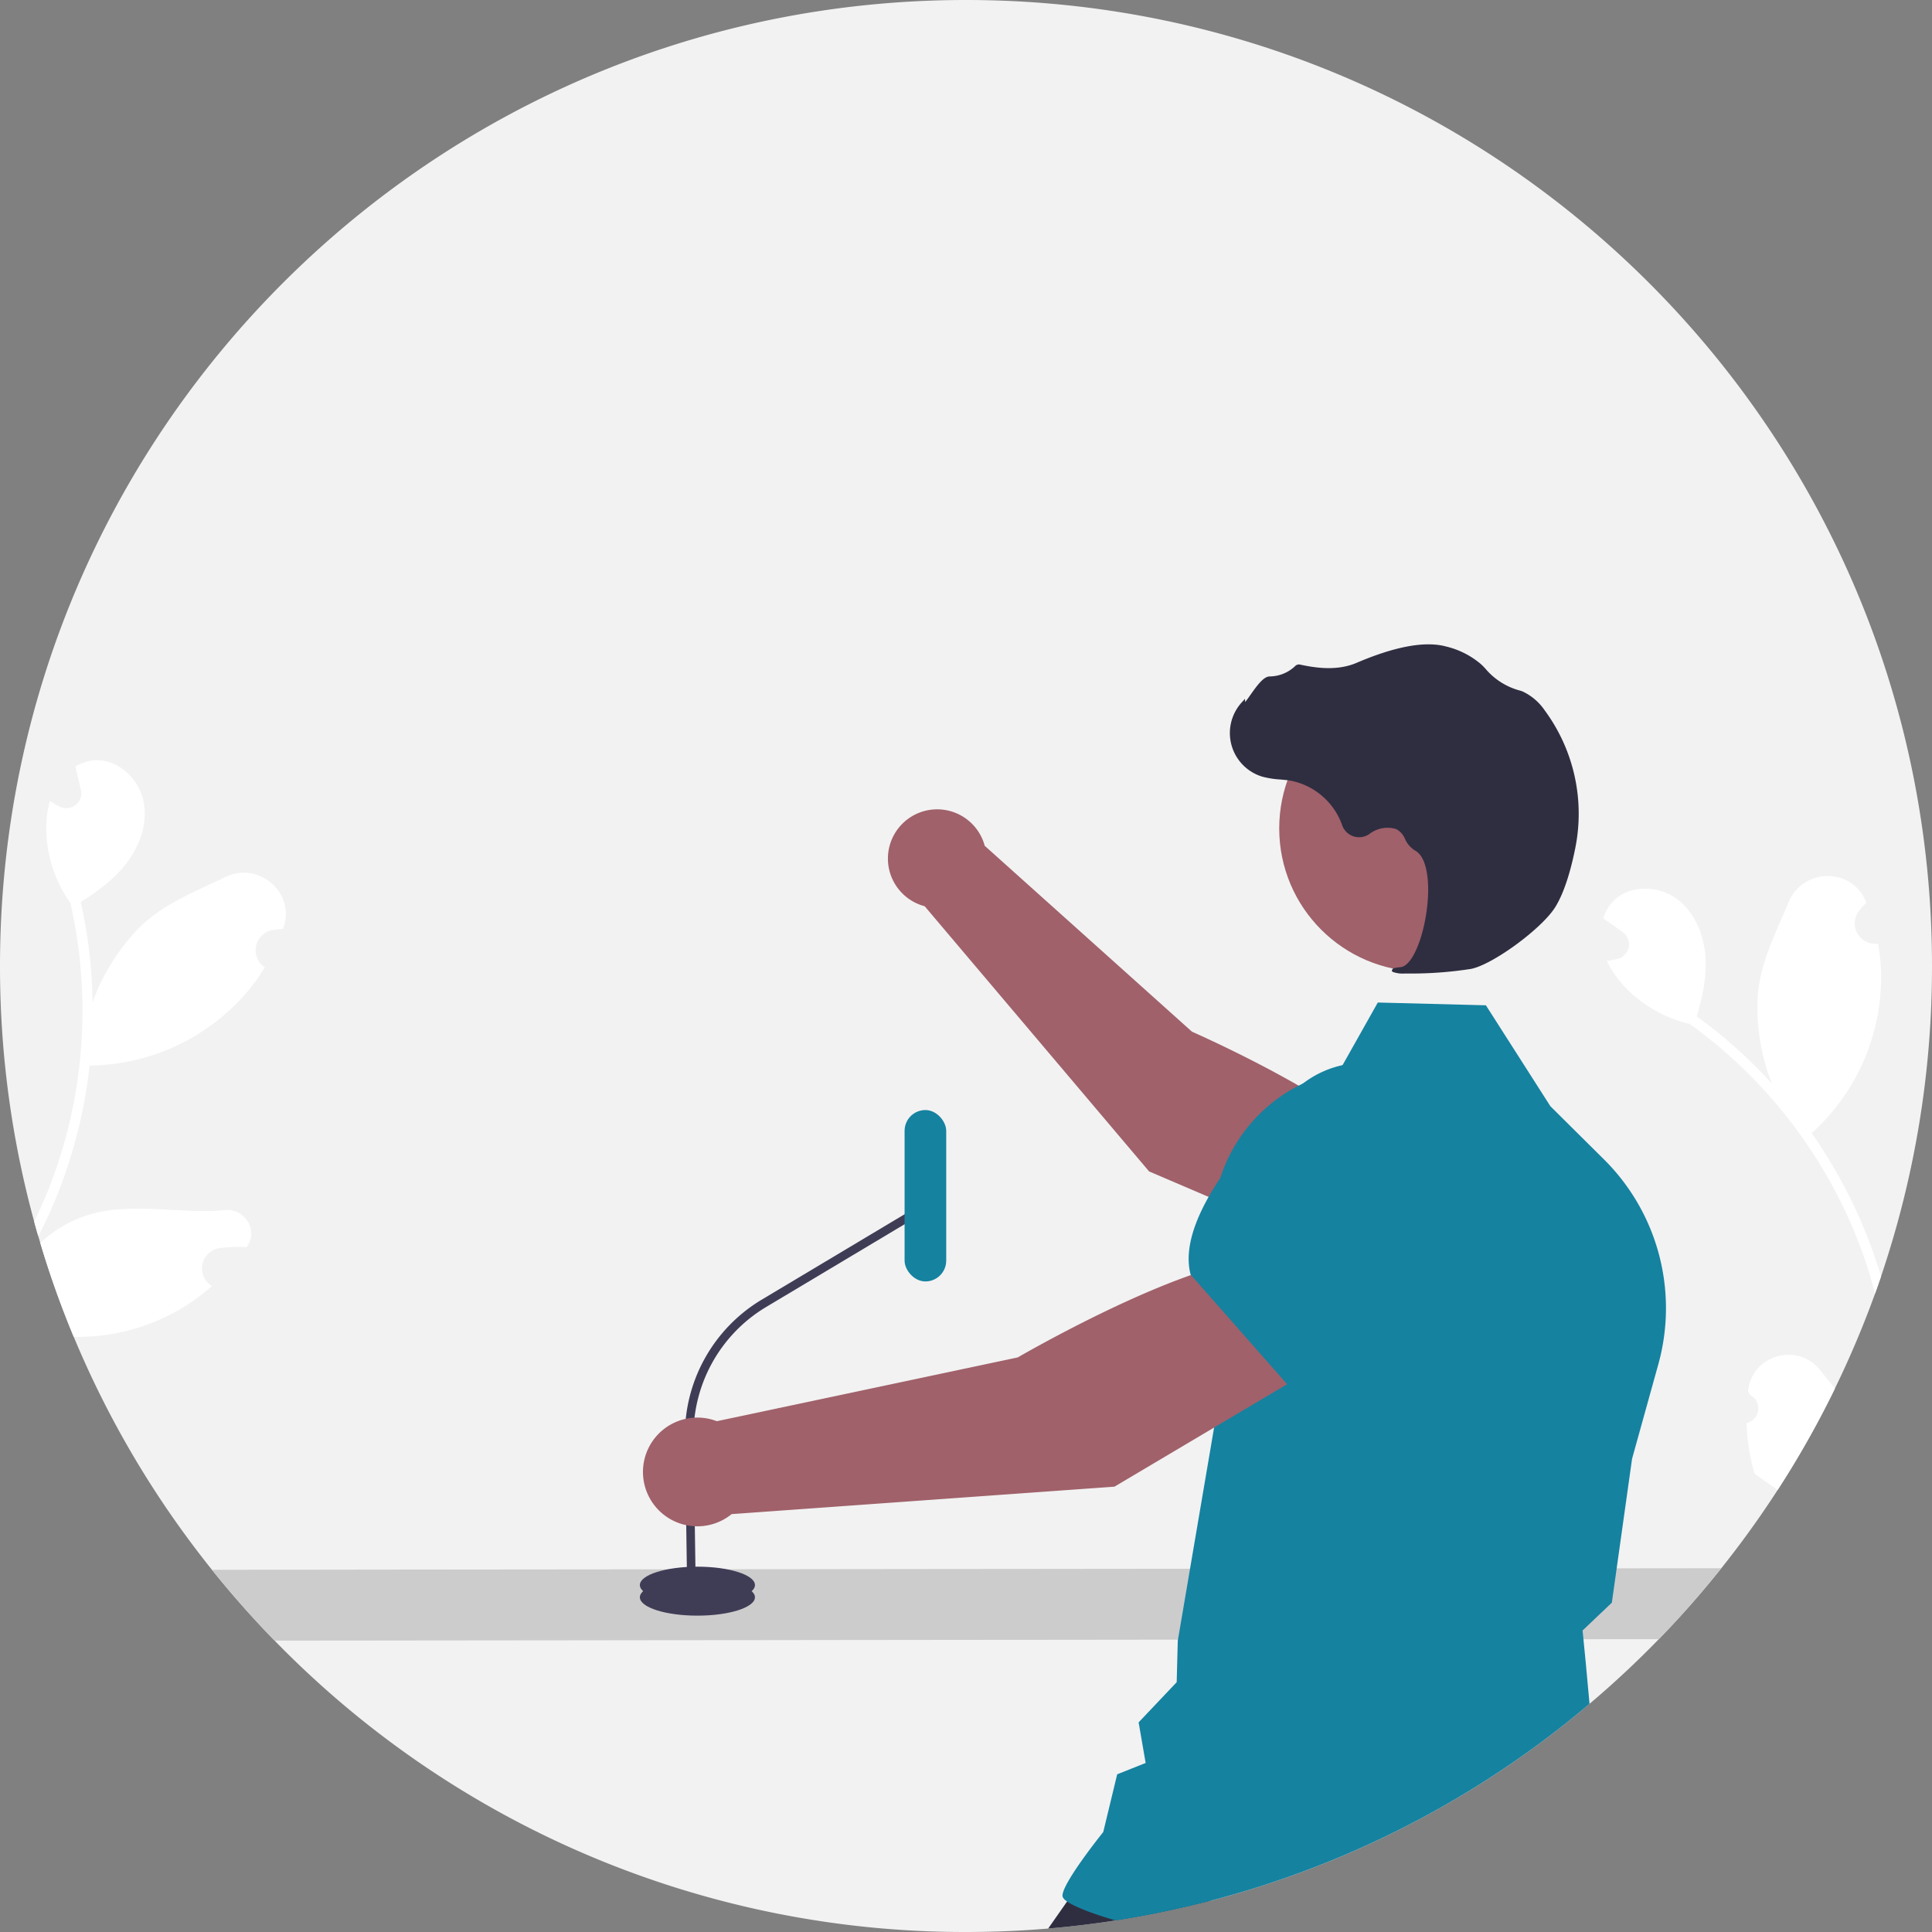 <svg xmlns="http://www.w3.org/2000/svg" data-name="Layer 1" width="676" height="676" viewBox="0 0 676 676" xmlns:xlink="http://www.w3.org/1999/xlink"><rect x="0" y="0" width="676" height="676" fill="#808080" stroke="none"/><path d="M938,450a337.453,337.453,0,0,1-17.85,108.68q-1.02,3-2.09,5.98a338.393,338.393,0,0,1-53.77,96.05q-10.32,12.945-21.87,24.82-11.55,11.895-24.25,22.63a336.248,336.248,0,0,1-165.78,75.8h-.01q-11.7,1.815-23.63,2.83Q614.545,787.99,600,788A336.94,336.94,0,0,1,358.09,686.05q-3.315-3.39-6.53-6.88-8.01-8.685-15.41-17.91-4.155-5.19-8.11-10.54a336.714,336.714,0,0,1-40.24-70.98,332.254,332.254,0,0,1-11.7-32.84c-.24-.79-.47-1.58-.7-2.37q-.75-2.55-1.45-5.13A338.38,338.38,0,0,1,262,450c0-186.67,151.33-338,338-338S938,263.33,938,450Z" transform="translate(-262 -112)" fill="#f2f2f2"/><path d="M692.33,753.02l-6.84,24.07a337.63,337.63,0,0,1-33.1,6.87h-.01q-11.7,1.815-23.63,2.83L651,755l3.16-.28Z" transform="translate(-262 -112)" fill="#2f2e41"/><path d="M864.29,660.71q-10.32,12.945-21.87,24.82l-26.38.02-141.87.16-25.54.03-16.98.02-25.26.02-19.43.02-35.89.04-21.17.03-44.58.04-21.28.03-58.97.06-37.04.04-9.94.01q-3.315-3.39-6.53-6.88-8.01-8.685-15.41-17.91l20.58-.02,14.02-.01,32.46-.04,62.64-.06,21.17-.02,8.56-.01h.03l6.72-.01,3.01-.01,7.71-.01h3.26l22.86-.02,49.31-.06,21.7-.02,20.78-.02,19.48-.02,27.95-.03,149.28-.15Z" transform="translate(-262 -112)" fill="#ccc"/><ellipse cx="244.02" cy="558.883" rx="20.132" ry="6.425" fill="#3f3d56"/><ellipse cx="244.02" cy="554.6" rx="20.132" ry="6.425" fill="#3f3d56"/><path d="M502.48,670.906l3-.045-.828-56.019a52.258,52.258,0,0,1,25.369-45.5L587.281,535.116l-1.539-2.575L528.483,566.768a55.265,55.265,0,0,0-26.83,48.119Z" transform="translate(-262 -112)" fill="#3f3d56"/><rect x="578.513" y="500.401" width="14.564" height="59.969" rx="7.282" transform="translate(909.589 948.771) rotate(-180)" fill="#1582a0"/><path d="M585.54,429.083l78.525,92.794L731.016,550.537l17.845-34.688c-16.371-19.478-69.789-42.858-69.789-42.858l-72.534-65.059c-.13-.479-.27-.957-.443-1.431a17.231,17.231,0,1,0-20.554,22.582Z" transform="translate(-262 -112)" fill="#a0616a"/><path d="M741.863,505.307l-17.321,44.344.017.173c1.727,17.037,28.342,32.812,50.366,43.045a31.596,31.596,0,0,0,40.984-13.455h0a31.666,31.666,0,0,0-2.022-33.367L796.401,521.56Z" transform="translate(-262 -112)" fill="#1582a0"/><path d="M842.26,589.29l-9.21,33.15-5.38,38.31-1.66,11.78-.04.25-10.23,9.72.3,3.05.8,8.13,1.33,14.48a336.484,336.484,0,0,1-165.78,75.8c-.01.01-.01,0-.01,0-8.17-2.34-14.58-4.88-17.16-6.73-1.02-.72-1.48-1.36-1.46-2.01.11-4.33,12.4-19.87,14.26-22.2L652.9,732.82l9.96-3.96-2.46-14.21L673.72,700.59l.38-14.47.07-.41,4.22-24.81,8.42-49.41.86-5.06-.78-39.02-.23-11.82-.27-13.48a55.412,55.412,0,0,1,.76-10.35,53.313,53.313,0,0,1,1.84-7.6,55.245,55.245,0,0,1,27.4-32.29c.51-.26,1.02-.51,1.54-.76,0,0,0-.01.01,0a54.906,54.906,0,0,1,12.55-4.17l1.26-2.24,12.34-21.92,37.82.97,22.56,35.31,18.83,18.69A73.312,73.312,0,0,1,842.26,589.29Z" transform="translate(-262 -112)" fill="#1582a0"/><circle cx="497.699" cy="289.85" r="50.104" fill="#a0616a"/><path d="M753.587,452.624a136.265,136.265,0,0,0,23.181-1.62c7.599-1.545,24.599-14.003,29.339-21.5h0c3.521-5.57,5.772-14.268,7.042-20.583a60.914,60.914,0,0,0-10.654-48.358,19.245,19.245,0,0,0-7.773-6.634c-.278-.109-.565-.205-.855-.288a23.745,23.745,0,0,1-11.812-7.309,19.583,19.583,0,0,0-1.964-2.021,29.248,29.248,0,0,0-12.203-6.127c-7.254-1.941-17.752-.014-31.202,5.733-6.757,2.888-14.147,1.843-19.832.609a1.86,1.86,0,0,0-1.751.6,13.132,13.132,0,0,1-8.925,3.558c-2.032.089-4.164,2.903-6.741,6.572-.585.833-1.267,1.805-1.759,2.396l-.066-1.136-1.149,1.267a15.935,15.935,0,0,0,7.194,25.961,31.076,31.076,0,0,0,6.25.996c1.279.115,2.602.234,3.87.454a24.025,24.025,0,0,1,17.853,15.59,6.283,6.283,0,0,0,9.483,3.05,10.381,10.381,0,0,1,9.459-1.722,6.891,6.891,0,0,1,3.046,3.455,8.98,8.98,0,0,0,3.408,3.976c5.15,2.655,5.505,14.417,3.655,24.222-1.783,9.451-5.307,16.288-8.57,16.626-2.512.26-2.799.438-2.981.883l-.162.398.282.372A10.261,10.261,0,0,0,753.587,452.624Z" transform="translate(-262 -112)" fill="#2f2e41"/><path d="M721.133,591.124,701.815,552.609C673.774,554.524,618.12,586.946,618.12,586.946L512.821,609.272a19.023,19.023,0,1,0,5.186,32.508L651.954,632.178Z" transform="translate(-262 -112)" fill="#a0616a"/><path d="M713.341,597.448l50.454-37.495,8.887-32.027a34.982,34.982,0,0,0-10.521-35.394h0a34.899,34.899,0,0,0-47.624,1.537c-18.987,18.951-40.642,45.39-35.99,63.723l.047.186Z" transform="translate(-262 -112)" fill="#1582a0"/><path d="M348.48,548.11c-.06.09-.12.18-.19.28a48.046,48.046,0,0,0-6-.01q-1.71.105-3.42.33a7.179,7.179,0,0,0-3.08,13.02l.12.08c.09.06.16.11.25.17a70.53,70.53,0,0,1-48.36,17.76,332.254,332.254,0,0,1-11.7-32.84,43.491,43.491,0,0,1,19.33-10.51c14.5-3.5,30.68.45,45.19-.99C347.6,534.71,352.45,542.32,348.48,548.11Z" transform="translate(-262 -112)" fill="#fff"/><path d="M361.17,436.69c-.04.11-.08.23-.13.35-1.14.07-2.28.19-3.42.34a7.172,7.172,0,0,0-3.08,13.01l.12.09a70.905,70.905,0,0,1-6.34,8.78,73.507,73.507,0,0,1-53.01,25.53c-.66.02-1.3.04-1.95.04a174.579,174.579,0,0,1-10.84,44.02,160.236,160.236,0,0,1-7.12,15.68q-.75-2.55-1.45-5.13c.12-.23.23-.45.34-.68a161.942,161.942,0,0,0,6.99-16.77q2.475-7.035,4.32-14.25a170.463,170.463,0,0,0,1.04-79.74,45.362,45.362,0,0,1-8.46-25.83,34.649,34.649,0,0,1,1.29-9.88c.77.51,1.58.99,2.38,1.44.25.14.51.28.77.42l.09.05a5.238,5.238,0,0,0,7.59-5.81c-.14-.61-.29-1.22-.43-1.83-.22-.94-.45-1.88-.66-2.82a1.567,1.567,0,0,1-.08-.29c-.25-1.07-.51-2.13-.76-3.2a15.118,15.118,0,0,1,6.57-2.16c8.01-.64,15.41,6.07,17.18,13.9,1.8,7.84-1.19,16.18-6.17,22.48-4.27,5.39-9.88,9.52-15.72,13.2.13.6.28,1.19.41,1.78a172.448,172.448,0,0,1,3.76,33.33c3.56-10.62,11.27-21.75,18.25-27.96,7.95-7.07,18.43-11.2,28.19-15.92C352.55,413.19,365.53,424.42,361.17,436.69Z" transform="translate(-262 -112)" fill="#fff"/><path d="M898.92,591.47c1.67,2.12,3.4,4.23,5.13,6.35a335.122,335.122,0,0,1-20.06,35.52q-.825-.585-1.65-1.17a2.119,2.119,0,0,1-.25-.16c-2.05-1.46-4.11-2.9-6.16-4.36v-.01a70.003,70.003,0,0,1-2.81-17.7,5.288,5.288,0,0,0,1.23-9.86c-.27-.47-.46-.81-.73-1.29.01-.12.03-.25.04-.37C875.23,585.93,891.15,581.57,898.92,591.47Z" transform="translate(-262 -112)" fill="#fff"/><path d="M916.87,548.67q1.8,4.95,3.28,10.01-1.02,3-2.09,5.98-.405-1.575-.84-3.15a161.955,161.955,0,0,0-5.85-17.2q-2.79-6.915-6.18-13.54a170.356,170.356,0,0,0-51.96-60.5,45.35,45.35,0,0,1-23.43-13.78,34.858,34.858,0,0,1-5.57-8.26c.92-.13,1.84-.31,2.74-.5.28-.06.57-.13.85-.19l.11-.02a5.241,5.241,0,0,0,1.85-9.38c-.51-.37-1.03-.73-1.54-1.09-.78-.57-1.57-1.11-2.36-1.67a2.489,2.489,0,0,1-.24-.17c-.9-.64-1.8-1.26-2.69-1.91a15.195,15.195,0,0,1,3.49-5.96c5.59-5.77,15.57-5.64,22.09-.94,6.53,4.7,9.81,12.93,10.23,20.95.37,6.87-1.11,13.67-3.06,20.3.49.36,1,.7,1.49,1.07a171.326,171.326,0,0,1,24.86,22.51c-4.35-10.32-5.93-23.78-4.8-33.05,1.29-10.56,6.42-20.59,10.62-30.58,5.03-12,22.19-12.16,27.03-.08.05.12.1.23.14.35q-1.215,1.215-2.34,2.52a7.175,7.175,0,0,0,6.29,11.8l.15-.02a72.096,72.096,0,0,1,1.06,10.79,73.508,73.508,0,0,1-22.88,54.2c-.48.45-.95.89-1.44,1.32a170.658,170.658,0,0,1,12.45,20.67A172.445,172.445,0,0,1,916.87,548.67Z" transform="translate(-262 -112)" fill="#fff"/></svg>